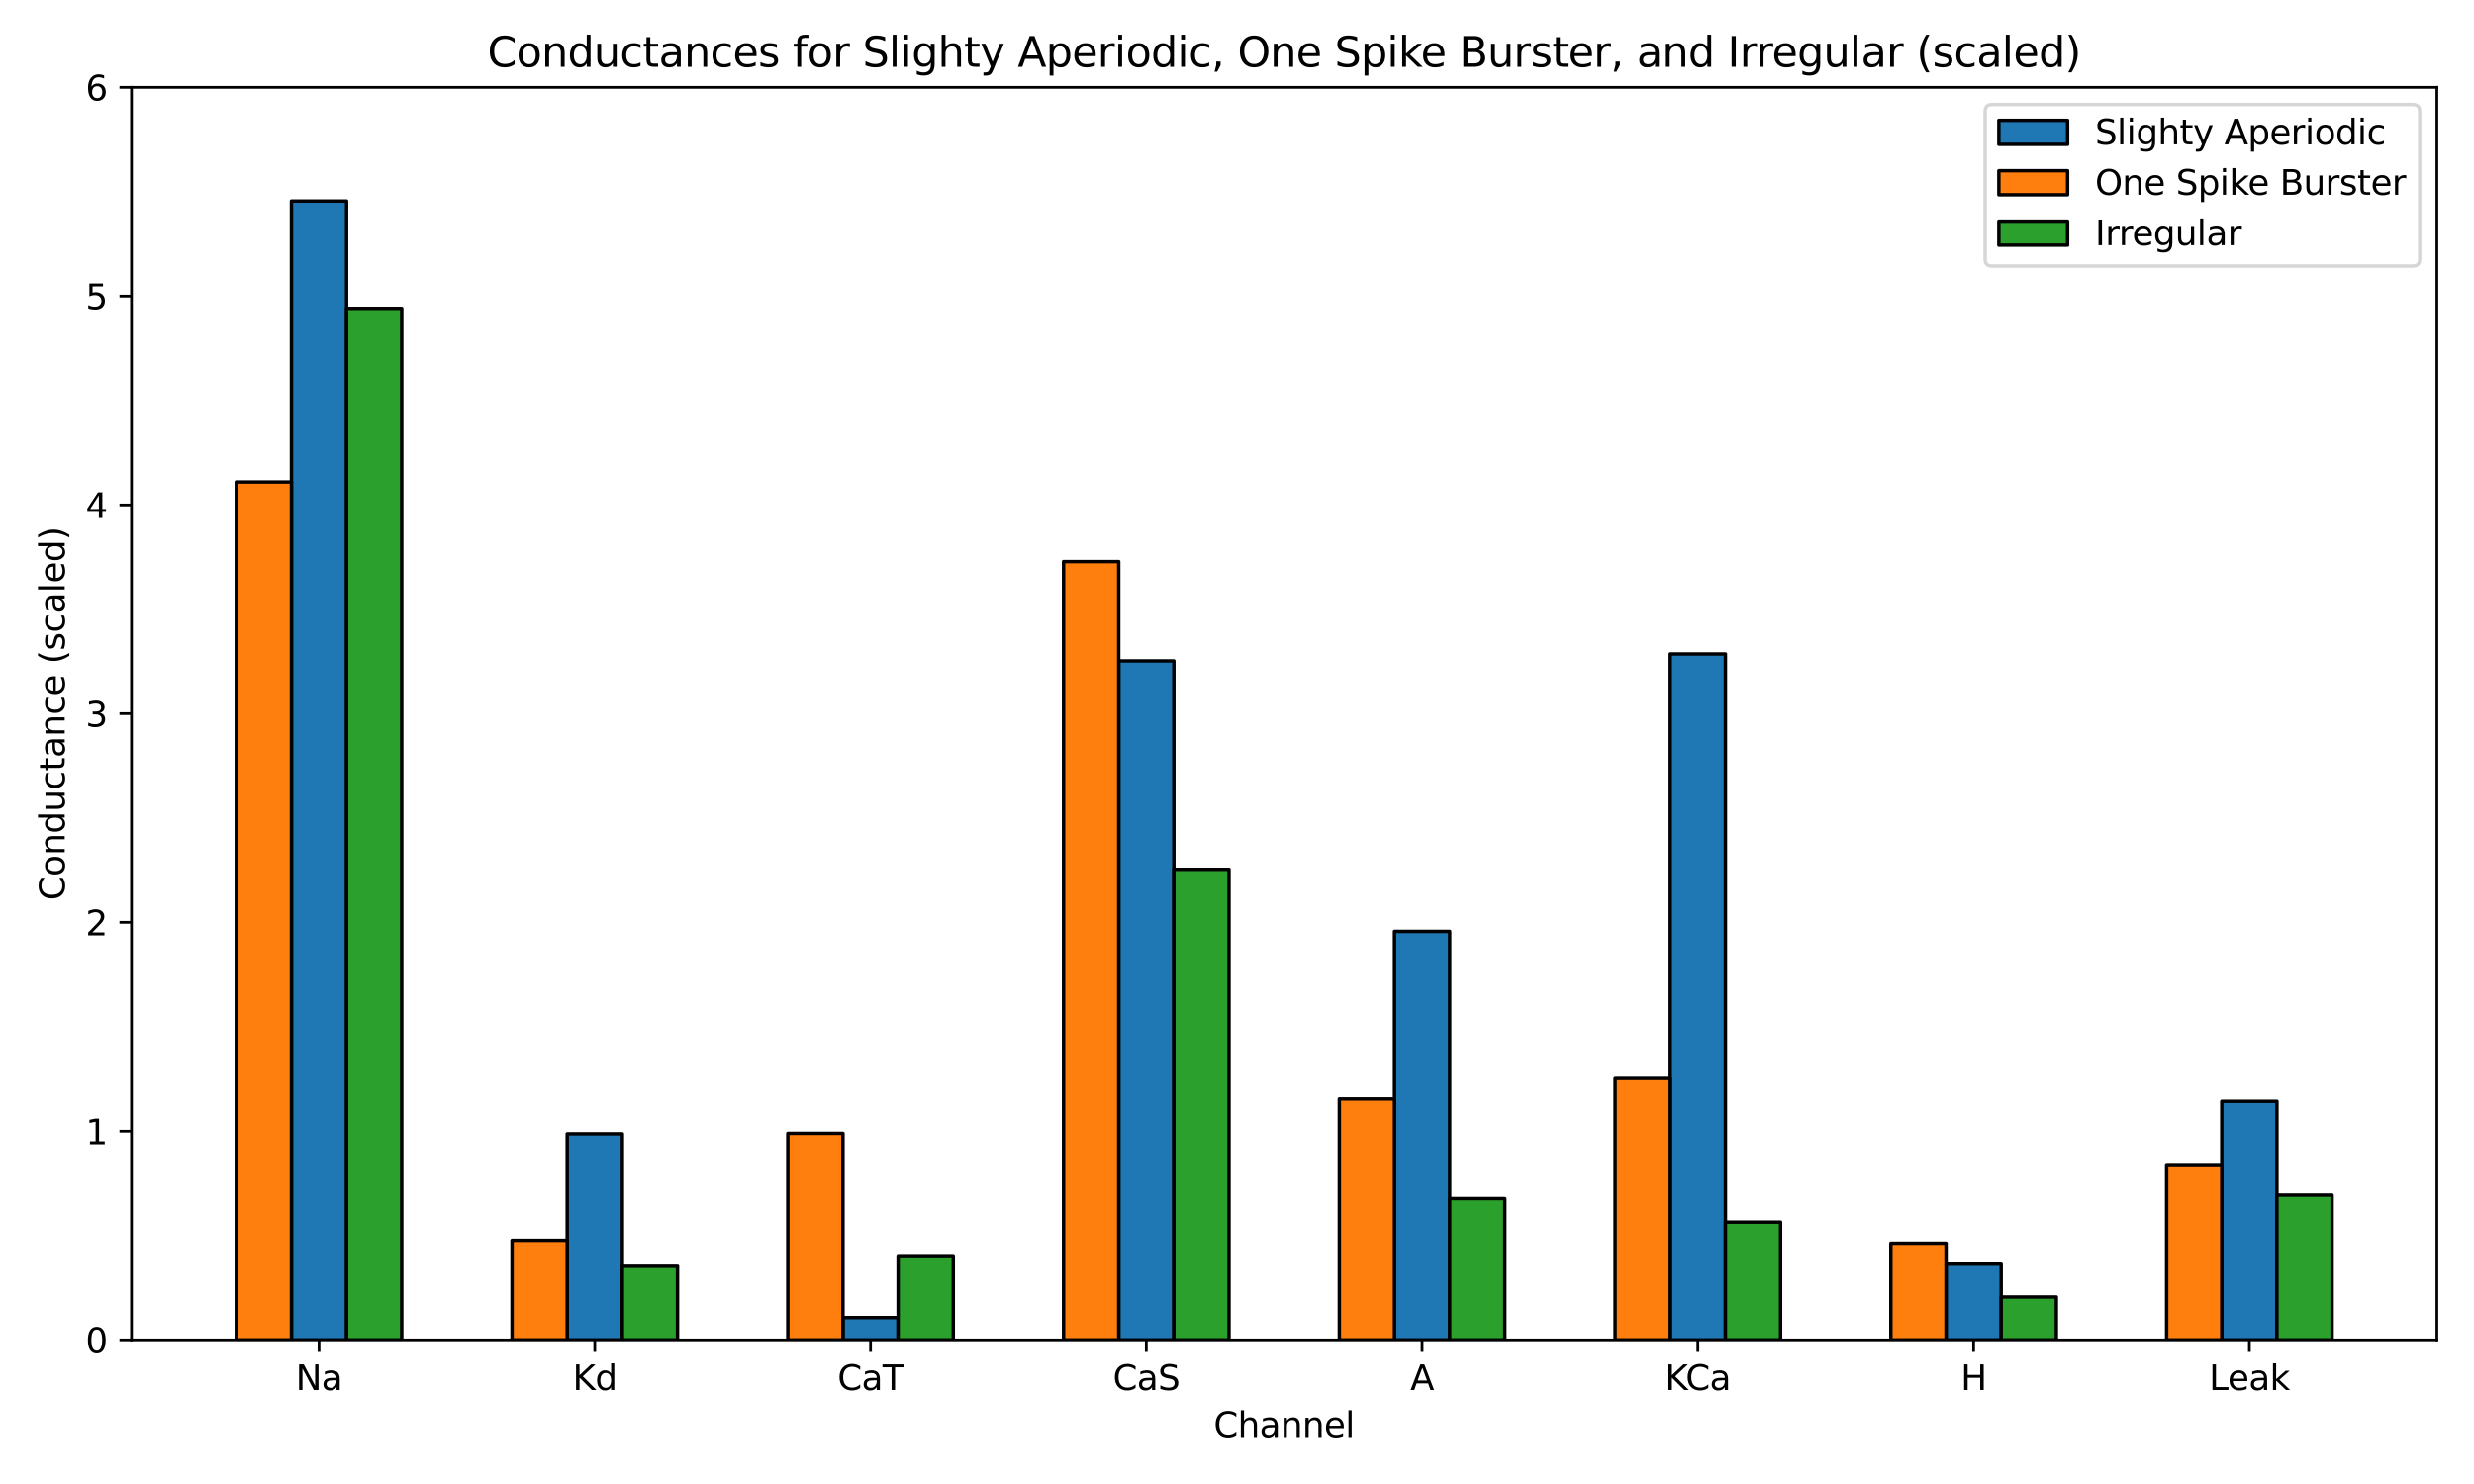 <?xml version="1.0" encoding="utf-8" standalone="no"?>
<!DOCTYPE svg PUBLIC "-//W3C//DTD SVG 1.1//EN"
  "http://www.w3.org/Graphics/SVG/1.1/DTD/svg11.dtd">
<svg xmlns:xlink="http://www.w3.org/1999/xlink" width="720pt" height="432pt" viewBox="0 0 720 432" xmlns="http://www.w3.org/2000/svg" version="1.1">
 <defs>
  <style type="text/css">*{stroke-linejoin: round; stroke-linecap: butt}</style>
 </defs>
 <g id="figure_1">
  <g id="patch_1">
   <path d="M 0 432 
L 720 432 
L 720 0 
L 0 0 
z
" style="fill: #ffffff"/>
  </g>
  <g id="axes_1">
   <g id="patch_2">
    <path d="M 38.27 390.04 
L 709.2 390.04 
L 709.2 25.44 
L 38.27 25.44 
z
" style="fill: #ffffff"/>
   </g>
   <g id="patch_3">
    <path d="M 84.818 390.04 
L 100.869 390.04 
L 100.869 58.534 
L 84.818 58.534 
z
" clip-path="url(#pd07ad2151e)" style="fill: #1f77b4; stroke: #000000; stroke-linejoin: miter"/>
   </g>
   <g id="patch_4">
    <path d="M 165.073 390.04 
L 181.124 390.04 
L 181.124 330.036 
L 165.073 330.036 
z
" clip-path="url(#pd07ad2151e)" style="fill: #1f77b4; stroke: #000000; stroke-linejoin: miter"/>
   </g>
   <g id="patch_5">
    <path d="M 245.327 390.04 
L 261.378 390.04 
L 261.378 383.533 
L 245.327 383.533 
z
" clip-path="url(#pd07ad2151e)" style="fill: #1f77b4; stroke: #000000; stroke-linejoin: miter"/>
   </g>
   <g id="patch_6">
    <path d="M 325.582 390.04 
L 341.633 390.04 
L 341.633 192.386 
L 325.582 192.386 
z
" clip-path="url(#pd07ad2151e)" style="fill: #1f77b4; stroke: #000000; stroke-linejoin: miter"/>
   </g>
   <g id="patch_7">
    <path d="M 405.837 390.04 
L 421.888 390.04 
L 421.888 271.152 
L 405.837 271.152 
z
" clip-path="url(#pd07ad2151e)" style="fill: #1f77b4; stroke: #000000; stroke-linejoin: miter"/>
   </g>
   <g id="patch_8">
    <path d="M 486.092 390.04 
L 502.143 390.04 
L 502.143 190.365 
L 486.092 190.365 
z
" clip-path="url(#pd07ad2151e)" style="fill: #1f77b4; stroke: #000000; stroke-linejoin: miter"/>
   </g>
   <g id="patch_9">
    <path d="M 566.346 390.04 
L 582.397 390.04 
L 582.397 367.99 
L 566.346 367.99 
z
" clip-path="url(#pd07ad2151e)" style="fill: #1f77b4; stroke: #000000; stroke-linejoin: miter"/>
   </g>
   <g id="patch_10">
    <path d="M 646.601 390.04 
L 662.652 390.04 
L 662.652 320.596 
L 646.601 320.596 
z
" clip-path="url(#pd07ad2151e)" style="fill: #1f77b4; stroke: #000000; stroke-linejoin: miter"/>
   </g>
   <g id="patch_11">
    <path d="M 68.767 390.04 
L 84.818 390.04 
L 84.818 140.286 
L 68.767 140.286 
z
" clip-path="url(#pd07ad2151e)" style="fill: #ff7f0e; stroke: #000000; stroke-linejoin: miter"/>
   </g>
   <g id="patch_12">
    <path d="M 149.022 390.04 
L 165.073 390.04 
L 165.073 361.038 
L 149.022 361.038 
z
" clip-path="url(#pd07ad2151e)" style="fill: #ff7f0e; stroke: #000000; stroke-linejoin: miter"/>
   </g>
   <g id="patch_13">
    <path d="M 229.276 390.04 
L 245.327 390.04 
L 245.327 329.902 
L 229.276 329.902 
z
" clip-path="url(#pd07ad2151e)" style="fill: #ff7f0e; stroke: #000000; stroke-linejoin: miter"/>
   </g>
   <g id="patch_14">
    <path d="M 309.531 390.04 
L 325.582 390.04 
L 325.582 163.46 
L 309.531 163.46 
z
" clip-path="url(#pd07ad2151e)" style="fill: #ff7f0e; stroke: #000000; stroke-linejoin: miter"/>
   </g>
   <g id="patch_15">
    <path d="M 389.786 390.04 
L 405.837 390.04 
L 405.837 319.903 
L 389.786 319.903 
z
" clip-path="url(#pd07ad2151e)" style="fill: #ff7f0e; stroke: #000000; stroke-linejoin: miter"/>
   </g>
   <g id="patch_16">
    <path d="M 470.041 390.04 
L 486.092 390.04 
L 486.092 313.942 
L 470.041 313.942 
z
" clip-path="url(#pd07ad2151e)" style="fill: #ff7f0e; stroke: #000000; stroke-linejoin: miter"/>
   </g>
   <g id="patch_17">
    <path d="M 550.296 390.04 
L 566.346 390.04 
L 566.346 361.879 
L 550.296 361.879 
z
" clip-path="url(#pd07ad2151e)" style="fill: #ff7f0e; stroke: #000000; stroke-linejoin: miter"/>
   </g>
   <g id="patch_18">
    <path d="M 630.55 390.04 
L 646.601 390.04 
L 646.601 339.286 
L 630.55 339.286 
z
" clip-path="url(#pd07ad2151e)" style="fill: #ff7f0e; stroke: #000000; stroke-linejoin: miter"/>
   </g>
   <g id="patch_19">
    <path d="M 100.869 390.04 
L 116.92 390.04 
L 116.92 89.787 
L 100.869 89.787 
z
" clip-path="url(#pd07ad2151e)" style="fill: #2ca02c; stroke: #000000; stroke-linejoin: miter"/>
   </g>
   <g id="patch_20">
    <path d="M 181.124 390.04 
L 197.174 390.04 
L 197.174 368.606 
L 181.124 368.606 
z
" clip-path="url(#pd07ad2151e)" style="fill: #2ca02c; stroke: #000000; stroke-linejoin: miter"/>
   </g>
   <g id="patch_21">
    <path d="M 261.378 390.04 
L 277.429 390.04 
L 277.429 365.806 
L 261.378 365.806 
z
" clip-path="url(#pd07ad2151e)" style="fill: #2ca02c; stroke: #000000; stroke-linejoin: miter"/>
   </g>
   <g id="patch_22">
    <path d="M 341.633 390.04 
L 357.684 390.04 
L 357.684 253.067 
L 341.633 253.067 
z
" clip-path="url(#pd07ad2151e)" style="fill: #2ca02c; stroke: #000000; stroke-linejoin: miter"/>
   </g>
   <g id="patch_23">
    <path d="M 421.888 390.04 
L 437.939 390.04 
L 437.939 348.911 
L 421.888 348.911 
z
" clip-path="url(#pd07ad2151e)" style="fill: #2ca02c; stroke: #000000; stroke-linejoin: miter"/>
   </g>
   <g id="patch_24">
    <path d="M 502.143 390.04 
L 518.194 390.04 
L 518.194 355.731 
L 502.143 355.731 
z
" clip-path="url(#pd07ad2151e)" style="fill: #2ca02c; stroke: #000000; stroke-linejoin: miter"/>
   </g>
   <g id="patch_25">
    <path d="M 582.397 390.04 
L 598.448 390.04 
L 598.448 377.544 
L 582.397 377.544 
z
" clip-path="url(#pd07ad2151e)" style="fill: #2ca02c; stroke: #000000; stroke-linejoin: miter"/>
   </g>
   <g id="patch_26">
    <path d="M 662.652 390.04 
L 678.703 390.04 
L 678.703 347.891 
L 662.652 347.891 
z
" clip-path="url(#pd07ad2151e)" style="fill: #2ca02c; stroke: #000000; stroke-linejoin: miter"/>
   </g>
   <g id="matplotlib.axis_1">
    <g id="xtick_1">
     <g id="line2d_1">
      <defs>
       <path id="mc7aa29729a" d="M 0 0 
L 0 3.5 
" style="stroke: #000000; stroke-width: 0.8"/>
      </defs>
      <g>
       <use xlink:href="#mc7aa29729a" x="92.843" y="390.04" style="stroke: #000000; stroke-width: 0.8"/>
      </g>
     </g>
     <g id="text_1">
      <!-- Na -->
      <g transform="translate(86.039 404.638) scale(0.1 -0.1)">
       <defs>
        <path id="DejaVuSans-4e" d="M 628 4666 
L 1478 4666 
L 3547 763 
L 3547 4666 
L 4159 4666 
L 4159 0 
L 3309 0 
L 1241 3903 
L 1241 0 
L 628 0 
L 628 4666 
z
" transform="scale(0.016)"/>
        <path id="DejaVuSans-61" d="M 2194 1759 
Q 1497 1759 1228 1600 
Q 959 1441 959 1056 
Q 959 750 1161 570 
Q 1363 391 1709 391 
Q 2188 391 2477 730 
Q 2766 1069 2766 1631 
L 2766 1759 
L 2194 1759 
z
M 3341 1997 
L 3341 0 
L 2766 0 
L 2766 531 
Q 2569 213 2275 61 
Q 1981 -91 1556 -91 
Q 1019 -91 701 211 
Q 384 513 384 1019 
Q 384 1609 779 1909 
Q 1175 2209 1959 2209 
L 2766 2209 
L 2766 2266 
Q 2766 2663 2505 2880 
Q 2244 3097 1772 3097 
Q 1472 3097 1187 3025 
Q 903 2953 641 2809 
L 641 3341 
Q 956 3463 1253 3523 
Q 1550 3584 1831 3584 
Q 2591 3584 2966 3190 
Q 3341 2797 3341 1997 
z
" transform="scale(0.016)"/>
       </defs>
       <use xlink:href="#DejaVuSans-4e"/>
       <use xlink:href="#DejaVuSans-61" transform="translate(74.805 0)"/>
      </g>
     </g>
    </g>
    <g id="xtick_2">
     <g id="line2d_2">
      <g>
       <use xlink:href="#mc7aa29729a" x="173.098" y="390.04" style="stroke: #000000; stroke-width: 0.8"/>
      </g>
     </g>
     <g id="text_2">
      <!-- Kd -->
      <g transform="translate(166.645 404.638) scale(0.1 -0.1)">
       <defs>
        <path id="DejaVuSans-4b" d="M 628 4666 
L 1259 4666 
L 1259 2694 
L 3353 4666 
L 4166 4666 
L 1850 2491 
L 4331 0 
L 3500 0 
L 1259 2247 
L 1259 0 
L 628 0 
L 628 4666 
z
" transform="scale(0.016)"/>
        <path id="DejaVuSans-64" d="M 2906 2969 
L 2906 4863 
L 3481 4863 
L 3481 0 
L 2906 0 
L 2906 525 
Q 2725 213 2448 61 
Q 2172 -91 1784 -91 
Q 1150 -91 751 415 
Q 353 922 353 1747 
Q 353 2572 751 3078 
Q 1150 3584 1784 3584 
Q 2172 3584 2448 3432 
Q 2725 3281 2906 2969 
z
M 947 1747 
Q 947 1113 1208 752 
Q 1469 391 1925 391 
Q 2381 391 2643 752 
Q 2906 1113 2906 1747 
Q 2906 2381 2643 2742 
Q 2381 3103 1925 3103 
Q 1469 3103 1208 2742 
Q 947 2381 947 1747 
z
" transform="scale(0.016)"/>
       </defs>
       <use xlink:href="#DejaVuSans-4b"/>
       <use xlink:href="#DejaVuSans-64" transform="translate(65.576 0)"/>
      </g>
     </g>
    </g>
    <g id="xtick_3">
     <g id="line2d_3">
      <g>
       <use xlink:href="#mc7aa29729a" x="253.353" y="390.04" style="stroke: #000000; stroke-width: 0.8"/>
      </g>
     </g>
     <g id="text_3">
      <!-- CaT -->
      <g transform="translate(243.743 404.638) scale(0.1 -0.1)">
       <defs>
        <path id="DejaVuSans-43" d="M 4122 4306 
L 4122 3641 
Q 3803 3938 3442 4084 
Q 3081 4231 2675 4231 
Q 1875 4231 1450 3742 
Q 1025 3253 1025 2328 
Q 1025 1406 1450 917 
Q 1875 428 2675 428 
Q 3081 428 3442 575 
Q 3803 722 4122 1019 
L 4122 359 
Q 3791 134 3420 21 
Q 3050 -91 2638 -91 
Q 1578 -91 968 557 
Q 359 1206 359 2328 
Q 359 3453 968 4101 
Q 1578 4750 2638 4750 
Q 3056 4750 3426 4639 
Q 3797 4528 4122 4306 
z
" transform="scale(0.016)"/>
        <path id="DejaVuSans-54" d="M -19 4666 
L 3928 4666 
L 3928 4134 
L 2272 4134 
L 2272 0 
L 1638 0 
L 1638 4134 
L -19 4134 
L -19 4666 
z
" transform="scale(0.016)"/>
       </defs>
       <use xlink:href="#DejaVuSans-43"/>
       <use xlink:href="#DejaVuSans-61" transform="translate(69.824 0)"/>
       <use xlink:href="#DejaVuSans-54" transform="translate(131.104 0)"/>
      </g>
     </g>
    </g>
    <g id="xtick_4">
     <g id="line2d_4">
      <g>
       <use xlink:href="#mc7aa29729a" x="333.608" y="390.04" style="stroke: #000000; stroke-width: 0.8"/>
      </g>
     </g>
     <g id="text_4">
      <!-- CaS -->
      <g transform="translate(323.878 404.638) scale(0.1 -0.1)">
       <defs>
        <path id="DejaVuSans-53" d="M 3425 4513 
L 3425 3897 
Q 3066 4069 2747 4153 
Q 2428 4238 2131 4238 
Q 1616 4238 1336 4038 
Q 1056 3838 1056 3469 
Q 1056 3159 1242 3001 
Q 1428 2844 1947 2747 
L 2328 2669 
Q 3034 2534 3370 2195 
Q 3706 1856 3706 1288 
Q 3706 609 3251 259 
Q 2797 -91 1919 -91 
Q 1588 -91 1214 -16 
Q 841 59 441 206 
L 441 856 
Q 825 641 1194 531 
Q 1563 422 1919 422 
Q 2459 422 2753 634 
Q 3047 847 3047 1241 
Q 3047 1584 2836 1778 
Q 2625 1972 2144 2069 
L 1759 2144 
Q 1053 2284 737 2584 
Q 422 2884 422 3419 
Q 422 4038 858 4394 
Q 1294 4750 2059 4750 
Q 2388 4750 2728 4690 
Q 3069 4631 3425 4513 
z
" transform="scale(0.016)"/>
       </defs>
       <use xlink:href="#DejaVuSans-43"/>
       <use xlink:href="#DejaVuSans-61" transform="translate(69.824 0)"/>
       <use xlink:href="#DejaVuSans-53" transform="translate(131.104 0)"/>
      </g>
     </g>
    </g>
    <g id="xtick_5">
     <g id="line2d_5">
      <g>
       <use xlink:href="#mc7aa29729a" x="413.862" y="390.04" style="stroke: #000000; stroke-width: 0.8"/>
      </g>
     </g>
     <g id="text_5">
      <!-- A -->
      <g transform="translate(410.442 404.638) scale(0.1 -0.1)">
       <defs>
        <path id="DejaVuSans-41" d="M 2188 4044 
L 1331 1722 
L 3047 1722 
L 2188 4044 
z
M 1831 4666 
L 2547 4666 
L 4325 0 
L 3669 0 
L 3244 1197 
L 1141 1197 
L 716 0 
L 50 0 
L 1831 4666 
z
" transform="scale(0.016)"/>
       </defs>
       <use xlink:href="#DejaVuSans-41"/>
      </g>
     </g>
    </g>
    <g id="xtick_6">
     <g id="line2d_6">
      <g>
       <use xlink:href="#mc7aa29729a" x="494.117" y="390.04" style="stroke: #000000; stroke-width: 0.8"/>
      </g>
     </g>
     <g id="text_6">
      <!-- KCa -->
      <g transform="translate(484.558 404.638) scale(0.1 -0.1)">
       <use xlink:href="#DejaVuSans-4b"/>
       <use xlink:href="#DejaVuSans-43" transform="translate(60.076 0)"/>
       <use xlink:href="#DejaVuSans-61" transform="translate(129.9 0)"/>
      </g>
     </g>
    </g>
    <g id="xtick_7">
     <g id="line2d_7">
      <g>
       <use xlink:href="#mc7aa29729a" x="574.372" y="390.04" style="stroke: #000000; stroke-width: 0.8"/>
      </g>
     </g>
     <g id="text_7">
      <!-- H -->
      <g transform="translate(570.612 404.638) scale(0.1 -0.1)">
       <defs>
        <path id="DejaVuSans-48" d="M 628 4666 
L 1259 4666 
L 1259 2753 
L 3553 2753 
L 3553 4666 
L 4184 4666 
L 4184 0 
L 3553 0 
L 3553 2222 
L 1259 2222 
L 1259 0 
L 628 0 
L 628 4666 
z
" transform="scale(0.016)"/>
       </defs>
       <use xlink:href="#DejaVuSans-48"/>
      </g>
     </g>
    </g>
    <g id="xtick_8">
     <g id="line2d_8">
      <g>
       <use xlink:href="#mc7aa29729a" x="654.627" y="390.04" style="stroke: #000000; stroke-width: 0.8"/>
      </g>
     </g>
     <g id="text_8">
      <!-- Leak -->
      <g transform="translate(642.892 404.638) scale(0.1 -0.1)">
       <defs>
        <path id="DejaVuSans-4c" d="M 628 4666 
L 1259 4666 
L 1259 531 
L 3531 531 
L 3531 0 
L 628 0 
L 628 4666 
z
" transform="scale(0.016)"/>
        <path id="DejaVuSans-65" d="M 3597 1894 
L 3597 1613 
L 953 1613 
Q 991 1019 1311 708 
Q 1631 397 2203 397 
Q 2534 397 2845 478 
Q 3156 559 3463 722 
L 3463 178 
Q 3153 47 2828 -22 
Q 2503 -91 2169 -91 
Q 1331 -91 842 396 
Q 353 884 353 1716 
Q 353 2575 817 3079 
Q 1281 3584 2069 3584 
Q 2775 3584 3186 3129 
Q 3597 2675 3597 1894 
z
M 3022 2063 
Q 3016 2534 2758 2815 
Q 2500 3097 2075 3097 
Q 1594 3097 1305 2825 
Q 1016 2553 972 2059 
L 3022 2063 
z
" transform="scale(0.016)"/>
        <path id="DejaVuSans-6b" d="M 581 4863 
L 1159 4863 
L 1159 1991 
L 2875 3500 
L 3609 3500 
L 1753 1863 
L 3688 0 
L 2938 0 
L 1159 1709 
L 1159 0 
L 581 0 
L 581 4863 
z
" transform="scale(0.016)"/>
       </defs>
       <use xlink:href="#DejaVuSans-4c"/>
       <use xlink:href="#DejaVuSans-65" transform="translate(53.963 0)"/>
       <use xlink:href="#DejaVuSans-61" transform="translate(115.486 0)"/>
       <use xlink:href="#DejaVuSans-6b" transform="translate(176.766 0)"/>
      </g>
     </g>
    </g>
    <g id="text_9">
     <!-- Channel -->
     <g transform="translate(353.208 418.317) scale(0.1 -0.1)">
      <defs>
       <path id="DejaVuSans-68" d="M 3513 2113 
L 3513 0 
L 2938 0 
L 2938 2094 
Q 2938 2591 2744 2837 
Q 2550 3084 2163 3084 
Q 1697 3084 1428 2787 
Q 1159 2491 1159 1978 
L 1159 0 
L 581 0 
L 581 4863 
L 1159 4863 
L 1159 2956 
Q 1366 3272 1645 3428 
Q 1925 3584 2291 3584 
Q 2894 3584 3203 3211 
Q 3513 2838 3513 2113 
z
" transform="scale(0.016)"/>
       <path id="DejaVuSans-6e" d="M 3513 2113 
L 3513 0 
L 2938 0 
L 2938 2094 
Q 2938 2591 2744 2837 
Q 2550 3084 2163 3084 
Q 1697 3084 1428 2787 
Q 1159 2491 1159 1978 
L 1159 0 
L 581 0 
L 581 3500 
L 1159 3500 
L 1159 2956 
Q 1366 3272 1645 3428 
Q 1925 3584 2291 3584 
Q 2894 3584 3203 3211 
Q 3513 2838 3513 2113 
z
" transform="scale(0.016)"/>
       <path id="DejaVuSans-6c" d="M 603 4863 
L 1178 4863 
L 1178 0 
L 603 0 
L 603 4863 
z
" transform="scale(0.016)"/>
      </defs>
      <use xlink:href="#DejaVuSans-43"/>
      <use xlink:href="#DejaVuSans-68" transform="translate(69.824 0)"/>
      <use xlink:href="#DejaVuSans-61" transform="translate(133.203 0)"/>
      <use xlink:href="#DejaVuSans-6e" transform="translate(194.482 0)"/>
      <use xlink:href="#DejaVuSans-6e" transform="translate(257.861 0)"/>
      <use xlink:href="#DejaVuSans-65" transform="translate(321.24 0)"/>
      <use xlink:href="#DejaVuSans-6c" transform="translate(382.764 0)"/>
     </g>
    </g>
   </g>
   <g id="matplotlib.axis_2">
    <g id="ytick_1">
     <g id="line2d_9">
      <defs>
       <path id="mb5e5e84401" d="M 0 0 
L -3.5 0 
" style="stroke: #000000; stroke-width: 0.8"/>
      </defs>
      <g>
       <use xlink:href="#mb5e5e84401" x="38.27" y="390.04" style="stroke: #000000; stroke-width: 0.8"/>
      </g>
     </g>
     <g id="text_10">
      <!-- 0 -->
      <g transform="translate(24.907 393.839) scale(0.1 -0.1)">
       <defs>
        <path id="DejaVuSans-30" d="M 2034 4250 
Q 1547 4250 1301 3770 
Q 1056 3291 1056 2328 
Q 1056 1369 1301 889 
Q 1547 409 2034 409 
Q 2525 409 2770 889 
Q 3016 1369 3016 2328 
Q 3016 3291 2770 3770 
Q 2525 4250 2034 4250 
z
M 2034 4750 
Q 2819 4750 3233 4129 
Q 3647 3509 3647 2328 
Q 3647 1150 3233 529 
Q 2819 -91 2034 -91 
Q 1250 -91 836 529 
Q 422 1150 422 2328 
Q 422 3509 836 4129 
Q 1250 4750 2034 4750 
z
" transform="scale(0.016)"/>
       </defs>
       <use xlink:href="#DejaVuSans-30"/>
      </g>
     </g>
    </g>
    <g id="ytick_2">
     <g id="line2d_10">
      <g>
       <use xlink:href="#mb5e5e84401" x="38.27" y="329.273" style="stroke: #000000; stroke-width: 0.8"/>
      </g>
     </g>
     <g id="text_11">
      <!-- 1 -->
      <g transform="translate(24.907 333.073) scale(0.1 -0.1)">
       <defs>
        <path id="DejaVuSans-31" d="M 794 531 
L 1825 531 
L 1825 4091 
L 703 3866 
L 703 4441 
L 1819 4666 
L 2450 4666 
L 2450 531 
L 3481 531 
L 3481 0 
L 794 0 
L 794 531 
z
" transform="scale(0.016)"/>
       </defs>
       <use xlink:href="#DejaVuSans-31"/>
      </g>
     </g>
    </g>
    <g id="ytick_3">
     <g id="line2d_11">
      <g>
       <use xlink:href="#mb5e5e84401" x="38.27" y="268.507" style="stroke: #000000; stroke-width: 0.8"/>
      </g>
     </g>
     <g id="text_12">
      <!-- 2 -->
      <g transform="translate(24.907 272.306) scale(0.1 -0.1)">
       <defs>
        <path id="DejaVuSans-32" d="M 1228 531 
L 3431 531 
L 3431 0 
L 469 0 
L 469 531 
Q 828 903 1448 1529 
Q 2069 2156 2228 2338 
Q 2531 2678 2651 2914 
Q 2772 3150 2772 3378 
Q 2772 3750 2511 3984 
Q 2250 4219 1831 4219 
Q 1534 4219 1204 4116 
Q 875 4013 500 3803 
L 500 4441 
Q 881 4594 1212 4672 
Q 1544 4750 1819 4750 
Q 2544 4750 2975 4387 
Q 3406 4025 3406 3419 
Q 3406 3131 3298 2873 
Q 3191 2616 2906 2266 
Q 2828 2175 2409 1742 
Q 1991 1309 1228 531 
z
" transform="scale(0.016)"/>
       </defs>
       <use xlink:href="#DejaVuSans-32"/>
      </g>
     </g>
    </g>
    <g id="ytick_4">
     <g id="line2d_12">
      <g>
       <use xlink:href="#mb5e5e84401" x="38.27" y="207.74" style="stroke: #000000; stroke-width: 0.8"/>
      </g>
     </g>
     <g id="text_13">
      <!-- 3 -->
      <g transform="translate(24.907 211.539) scale(0.1 -0.1)">
       <defs>
        <path id="DejaVuSans-33" d="M 2597 2516 
Q 3050 2419 3304 2112 
Q 3559 1806 3559 1356 
Q 3559 666 3084 287 
Q 2609 -91 1734 -91 
Q 1441 -91 1130 -33 
Q 819 25 488 141 
L 488 750 
Q 750 597 1062 519 
Q 1375 441 1716 441 
Q 2309 441 2620 675 
Q 2931 909 2931 1356 
Q 2931 1769 2642 2001 
Q 2353 2234 1838 2234 
L 1294 2234 
L 1294 2753 
L 1863 2753 
Q 2328 2753 2575 2939 
Q 2822 3125 2822 3475 
Q 2822 3834 2567 4026 
Q 2313 4219 1838 4219 
Q 1578 4219 1281 4162 
Q 984 4106 628 3988 
L 628 4550 
Q 988 4650 1302 4700 
Q 1616 4750 1894 4750 
Q 2613 4750 3031 4423 
Q 3450 4097 3450 3541 
Q 3450 3153 3228 2886 
Q 3006 2619 2597 2516 
z
" transform="scale(0.016)"/>
       </defs>
       <use xlink:href="#DejaVuSans-33"/>
      </g>
     </g>
    </g>
    <g id="ytick_5">
     <g id="line2d_13">
      <g>
       <use xlink:href="#mb5e5e84401" x="38.27" y="146.973" style="stroke: #000000; stroke-width: 0.8"/>
      </g>
     </g>
     <g id="text_14">
      <!-- 4 -->
      <g transform="translate(24.907 150.773) scale(0.1 -0.1)">
       <defs>
        <path id="DejaVuSans-34" d="M 2419 4116 
L 825 1625 
L 2419 1625 
L 2419 4116 
z
M 2253 4666 
L 3047 4666 
L 3047 1625 
L 3713 1625 
L 3713 1100 
L 3047 1100 
L 3047 0 
L 2419 0 
L 2419 1100 
L 313 1100 
L 313 1709 
L 2253 4666 
z
" transform="scale(0.016)"/>
       </defs>
       <use xlink:href="#DejaVuSans-34"/>
      </g>
     </g>
    </g>
    <g id="ytick_6">
     <g id="line2d_14">
      <g>
       <use xlink:href="#mb5e5e84401" x="38.27" y="86.207" style="stroke: #000000; stroke-width: 0.8"/>
      </g>
     </g>
     <g id="text_15">
      <!-- 5 -->
      <g transform="translate(24.907 90.006) scale(0.1 -0.1)">
       <defs>
        <path id="DejaVuSans-35" d="M 691 4666 
L 3169 4666 
L 3169 4134 
L 1269 4134 
L 1269 2991 
Q 1406 3038 1543 3061 
Q 1681 3084 1819 3084 
Q 2600 3084 3056 2656 
Q 3513 2228 3513 1497 
Q 3513 744 3044 326 
Q 2575 -91 1722 -91 
Q 1428 -91 1123 -41 
Q 819 9 494 109 
L 494 744 
Q 775 591 1075 516 
Q 1375 441 1709 441 
Q 2250 441 2565 725 
Q 2881 1009 2881 1497 
Q 2881 1984 2565 2268 
Q 2250 2553 1709 2553 
Q 1456 2553 1204 2497 
Q 953 2441 691 2322 
L 691 4666 
z
" transform="scale(0.016)"/>
       </defs>
       <use xlink:href="#DejaVuSans-35"/>
      </g>
     </g>
    </g>
    <g id="ytick_7">
     <g id="line2d_15">
      <g>
       <use xlink:href="#mb5e5e84401" x="38.27" y="25.44" style="stroke: #000000; stroke-width: 0.8"/>
      </g>
     </g>
     <g id="text_16">
      <!-- 6 -->
      <g transform="translate(24.907 29.239) scale(0.1 -0.1)">
       <defs>
        <path id="DejaVuSans-36" d="M 2113 2584 
Q 1688 2584 1439 2293 
Q 1191 2003 1191 1497 
Q 1191 994 1439 701 
Q 1688 409 2113 409 
Q 2538 409 2786 701 
Q 3034 994 3034 1497 
Q 3034 2003 2786 2293 
Q 2538 2584 2113 2584 
z
M 3366 4563 
L 3366 3988 
Q 3128 4100 2886 4159 
Q 2644 4219 2406 4219 
Q 1781 4219 1451 3797 
Q 1122 3375 1075 2522 
Q 1259 2794 1537 2939 
Q 1816 3084 2150 3084 
Q 2853 3084 3261 2657 
Q 3669 2231 3669 1497 
Q 3669 778 3244 343 
Q 2819 -91 2113 -91 
Q 1303 -91 875 529 
Q 447 1150 447 2328 
Q 447 3434 972 4092 
Q 1497 4750 2381 4750 
Q 2619 4750 2861 4703 
Q 3103 4656 3366 4563 
z
" transform="scale(0.016)"/>
       </defs>
       <use xlink:href="#DejaVuSans-36"/>
      </g>
     </g>
    </g>
    <g id="text_17">
     <!-- Conductance (scaled) -->
     <g transform="translate(18.828 262.119) rotate(-90) scale(0.1 -0.1)">
      <defs>
       <path id="DejaVuSans-6f" d="M 1959 3097 
Q 1497 3097 1228 2736 
Q 959 2375 959 1747 
Q 959 1119 1226 758 
Q 1494 397 1959 397 
Q 2419 397 2687 759 
Q 2956 1122 2956 1747 
Q 2956 2369 2687 2733 
Q 2419 3097 1959 3097 
z
M 1959 3584 
Q 2709 3584 3137 3096 
Q 3566 2609 3566 1747 
Q 3566 888 3137 398 
Q 2709 -91 1959 -91 
Q 1206 -91 779 398 
Q 353 888 353 1747 
Q 353 2609 779 3096 
Q 1206 3584 1959 3584 
z
" transform="scale(0.016)"/>
       <path id="DejaVuSans-75" d="M 544 1381 
L 544 3500 
L 1119 3500 
L 1119 1403 
Q 1119 906 1312 657 
Q 1506 409 1894 409 
Q 2359 409 2629 706 
Q 2900 1003 2900 1516 
L 2900 3500 
L 3475 3500 
L 3475 0 
L 2900 0 
L 2900 538 
Q 2691 219 2414 64 
Q 2138 -91 1772 -91 
Q 1169 -91 856 284 
Q 544 659 544 1381 
z
M 1991 3584 
L 1991 3584 
z
" transform="scale(0.016)"/>
       <path id="DejaVuSans-63" d="M 3122 3366 
L 3122 2828 
Q 2878 2963 2633 3030 
Q 2388 3097 2138 3097 
Q 1578 3097 1268 2742 
Q 959 2388 959 1747 
Q 959 1106 1268 751 
Q 1578 397 2138 397 
Q 2388 397 2633 464 
Q 2878 531 3122 666 
L 3122 134 
Q 2881 22 2623 -34 
Q 2366 -91 2075 -91 
Q 1284 -91 818 406 
Q 353 903 353 1747 
Q 353 2603 823 3093 
Q 1294 3584 2113 3584 
Q 2378 3584 2631 3529 
Q 2884 3475 3122 3366 
z
" transform="scale(0.016)"/>
       <path id="DejaVuSans-74" d="M 1172 4494 
L 1172 3500 
L 2356 3500 
L 2356 3053 
L 1172 3053 
L 1172 1153 
Q 1172 725 1289 603 
Q 1406 481 1766 481 
L 2356 481 
L 2356 0 
L 1766 0 
Q 1100 0 847 248 
Q 594 497 594 1153 
L 594 3053 
L 172 3053 
L 172 3500 
L 594 3500 
L 594 4494 
L 1172 4494 
z
" transform="scale(0.016)"/>
       <path id="DejaVuSans-20" transform="scale(0.016)"/>
       <path id="DejaVuSans-28" d="M 1984 4856 
Q 1566 4138 1362 3434 
Q 1159 2731 1159 2009 
Q 1159 1288 1364 580 
Q 1569 -128 1984 -844 
L 1484 -844 
Q 1016 -109 783 600 
Q 550 1309 550 2009 
Q 550 2706 781 3412 
Q 1013 4119 1484 4856 
L 1984 4856 
z
" transform="scale(0.016)"/>
       <path id="DejaVuSans-73" d="M 2834 3397 
L 2834 2853 
Q 2591 2978 2328 3040 
Q 2066 3103 1784 3103 
Q 1356 3103 1142 2972 
Q 928 2841 928 2578 
Q 928 2378 1081 2264 
Q 1234 2150 1697 2047 
L 1894 2003 
Q 2506 1872 2764 1633 
Q 3022 1394 3022 966 
Q 3022 478 2636 193 
Q 2250 -91 1575 -91 
Q 1294 -91 989 -36 
Q 684 19 347 128 
L 347 722 
Q 666 556 975 473 
Q 1284 391 1588 391 
Q 1994 391 2212 530 
Q 2431 669 2431 922 
Q 2431 1156 2273 1281 
Q 2116 1406 1581 1522 
L 1381 1569 
Q 847 1681 609 1914 
Q 372 2147 372 2553 
Q 372 3047 722 3315 
Q 1072 3584 1716 3584 
Q 2034 3584 2315 3537 
Q 2597 3491 2834 3397 
z
" transform="scale(0.016)"/>
       <path id="DejaVuSans-29" d="M 513 4856 
L 1013 4856 
Q 1481 4119 1714 3412 
Q 1947 2706 1947 2009 
Q 1947 1309 1714 600 
Q 1481 -109 1013 -844 
L 513 -844 
Q 928 -128 1133 580 
Q 1338 1288 1338 2009 
Q 1338 2731 1133 3434 
Q 928 4138 513 4856 
z
" transform="scale(0.016)"/>
      </defs>
      <use xlink:href="#DejaVuSans-43"/>
      <use xlink:href="#DejaVuSans-6f" transform="translate(69.824 0)"/>
      <use xlink:href="#DejaVuSans-6e" transform="translate(131.006 0)"/>
      <use xlink:href="#DejaVuSans-64" transform="translate(194.385 0)"/>
      <use xlink:href="#DejaVuSans-75" transform="translate(257.861 0)"/>
      <use xlink:href="#DejaVuSans-63" transform="translate(321.24 0)"/>
      <use xlink:href="#DejaVuSans-74" transform="translate(376.221 0)"/>
      <use xlink:href="#DejaVuSans-61" transform="translate(415.43 0)"/>
      <use xlink:href="#DejaVuSans-6e" transform="translate(476.709 0)"/>
      <use xlink:href="#DejaVuSans-63" transform="translate(540.088 0)"/>
      <use xlink:href="#DejaVuSans-65" transform="translate(595.068 0)"/>
      <use xlink:href="#DejaVuSans-20" transform="translate(656.592 0)"/>
      <use xlink:href="#DejaVuSans-28" transform="translate(688.379 0)"/>
      <use xlink:href="#DejaVuSans-73" transform="translate(727.393 0)"/>
      <use xlink:href="#DejaVuSans-63" transform="translate(779.492 0)"/>
      <use xlink:href="#DejaVuSans-61" transform="translate(834.473 0)"/>
      <use xlink:href="#DejaVuSans-6c" transform="translate(895.752 0)"/>
      <use xlink:href="#DejaVuSans-65" transform="translate(923.535 0)"/>
      <use xlink:href="#DejaVuSans-64" transform="translate(985.059 0)"/>
      <use xlink:href="#DejaVuSans-29" transform="translate(1048.535 0)"/>
     </g>
    </g>
   </g>
   <g id="patch_27">
    <path d="M 38.27 390.04 
L 38.27 25.44 
" style="fill: none; stroke: #000000; stroke-width: 0.8; stroke-linejoin: miter; stroke-linecap: square"/>
   </g>
   <g id="patch_28">
    <path d="M 709.2 390.04 
L 709.2 25.44 
" style="fill: none; stroke: #000000; stroke-width: 0.8; stroke-linejoin: miter; stroke-linecap: square"/>
   </g>
   <g id="patch_29">
    <path d="M 38.27 390.04 
L 709.2 390.04 
" style="fill: none; stroke: #000000; stroke-width: 0.8; stroke-linejoin: miter; stroke-linecap: square"/>
   </g>
   <g id="patch_30">
    <path d="M 38.27 25.44 
L 709.2 25.44 
" style="fill: none; stroke: #000000; stroke-width: 0.8; stroke-linejoin: miter; stroke-linecap: square"/>
   </g>
   <g id="text_18">
    <!-- Conductances for Slighty Aperiodic, One Spike Burster, and Irregular (scaled) -->
    <g transform="translate(141.855 19.44) scale(0.12 -0.12)">
     <defs>
      <path id="DejaVuSans-66" d="M 2375 4863 
L 2375 4384 
L 1825 4384 
Q 1516 4384 1395 4259 
Q 1275 4134 1275 3809 
L 1275 3500 
L 2222 3500 
L 2222 3053 
L 1275 3053 
L 1275 0 
L 697 0 
L 697 3053 
L 147 3053 
L 147 3500 
L 697 3500 
L 697 3744 
Q 697 4328 969 4595 
Q 1241 4863 1831 4863 
L 2375 4863 
z
" transform="scale(0.016)"/>
      <path id="DejaVuSans-72" d="M 2631 2963 
Q 2534 3019 2420 3045 
Q 2306 3072 2169 3072 
Q 1681 3072 1420 2755 
Q 1159 2438 1159 1844 
L 1159 0 
L 581 0 
L 581 3500 
L 1159 3500 
L 1159 2956 
Q 1341 3275 1631 3429 
Q 1922 3584 2338 3584 
Q 2397 3584 2469 3576 
Q 2541 3569 2628 3553 
L 2631 2963 
z
" transform="scale(0.016)"/>
      <path id="DejaVuSans-69" d="M 603 3500 
L 1178 3500 
L 1178 0 
L 603 0 
L 603 3500 
z
M 603 4863 
L 1178 4863 
L 1178 4134 
L 603 4134 
L 603 4863 
z
" transform="scale(0.016)"/>
      <path id="DejaVuSans-67" d="M 2906 1791 
Q 2906 2416 2648 2759 
Q 2391 3103 1925 3103 
Q 1463 3103 1205 2759 
Q 947 2416 947 1791 
Q 947 1169 1205 825 
Q 1463 481 1925 481 
Q 2391 481 2648 825 
Q 2906 1169 2906 1791 
z
M 3481 434 
Q 3481 -459 3084 -895 
Q 2688 -1331 1869 -1331 
Q 1566 -1331 1297 -1286 
Q 1028 -1241 775 -1147 
L 775 -588 
Q 1028 -725 1275 -790 
Q 1522 -856 1778 -856 
Q 2344 -856 2625 -561 
Q 2906 -266 2906 331 
L 2906 616 
Q 2728 306 2450 153 
Q 2172 0 1784 0 
Q 1141 0 747 490 
Q 353 981 353 1791 
Q 353 2603 747 3093 
Q 1141 3584 1784 3584 
Q 2172 3584 2450 3431 
Q 2728 3278 2906 2969 
L 2906 3500 
L 3481 3500 
L 3481 434 
z
" transform="scale(0.016)"/>
      <path id="DejaVuSans-79" d="M 2059 -325 
Q 1816 -950 1584 -1140 
Q 1353 -1331 966 -1331 
L 506 -1331 
L 506 -850 
L 844 -850 
Q 1081 -850 1212 -737 
Q 1344 -625 1503 -206 
L 1606 56 
L 191 3500 
L 800 3500 
L 1894 763 
L 2988 3500 
L 3597 3500 
L 2059 -325 
z
" transform="scale(0.016)"/>
      <path id="DejaVuSans-70" d="M 1159 525 
L 1159 -1331 
L 581 -1331 
L 581 3500 
L 1159 3500 
L 1159 2969 
Q 1341 3281 1617 3432 
Q 1894 3584 2278 3584 
Q 2916 3584 3314 3078 
Q 3713 2572 3713 1747 
Q 3713 922 3314 415 
Q 2916 -91 2278 -91 
Q 1894 -91 1617 61 
Q 1341 213 1159 525 
z
M 3116 1747 
Q 3116 2381 2855 2742 
Q 2594 3103 2138 3103 
Q 1681 3103 1420 2742 
Q 1159 2381 1159 1747 
Q 1159 1113 1420 752 
Q 1681 391 2138 391 
Q 2594 391 2855 752 
Q 3116 1113 3116 1747 
z
" transform="scale(0.016)"/>
      <path id="DejaVuSans-2c" d="M 750 794 
L 1409 794 
L 1409 256 
L 897 -744 
L 494 -744 
L 750 256 
L 750 794 
z
" transform="scale(0.016)"/>
      <path id="DejaVuSans-4f" d="M 2522 4238 
Q 1834 4238 1429 3725 
Q 1025 3213 1025 2328 
Q 1025 1447 1429 934 
Q 1834 422 2522 422 
Q 3209 422 3611 934 
Q 4013 1447 4013 2328 
Q 4013 3213 3611 3725 
Q 3209 4238 2522 4238 
z
M 2522 4750 
Q 3503 4750 4090 4092 
Q 4678 3434 4678 2328 
Q 4678 1225 4090 567 
Q 3503 -91 2522 -91 
Q 1538 -91 948 565 
Q 359 1222 359 2328 
Q 359 3434 948 4092 
Q 1538 4750 2522 4750 
z
" transform="scale(0.016)"/>
      <path id="DejaVuSans-42" d="M 1259 2228 
L 1259 519 
L 2272 519 
Q 2781 519 3026 730 
Q 3272 941 3272 1375 
Q 3272 1813 3026 2020 
Q 2781 2228 2272 2228 
L 1259 2228 
z
M 1259 4147 
L 1259 2741 
L 2194 2741 
Q 2656 2741 2882 2914 
Q 3109 3088 3109 3444 
Q 3109 3797 2882 3972 
Q 2656 4147 2194 4147 
L 1259 4147 
z
M 628 4666 
L 2241 4666 
Q 2963 4666 3353 4366 
Q 3744 4066 3744 3513 
Q 3744 3084 3544 2831 
Q 3344 2578 2956 2516 
Q 3422 2416 3680 2098 
Q 3938 1781 3938 1306 
Q 3938 681 3513 340 
Q 3088 0 2303 0 
L 628 0 
L 628 4666 
z
" transform="scale(0.016)"/>
      <path id="DejaVuSans-49" d="M 628 4666 
L 1259 4666 
L 1259 0 
L 628 0 
L 628 4666 
z
" transform="scale(0.016)"/>
     </defs>
     <use xlink:href="#DejaVuSans-43"/>
     <use xlink:href="#DejaVuSans-6f" transform="translate(69.824 0)"/>
     <use xlink:href="#DejaVuSans-6e" transform="translate(131.006 0)"/>
     <use xlink:href="#DejaVuSans-64" transform="translate(194.385 0)"/>
     <use xlink:href="#DejaVuSans-75" transform="translate(257.861 0)"/>
     <use xlink:href="#DejaVuSans-63" transform="translate(321.24 0)"/>
     <use xlink:href="#DejaVuSans-74" transform="translate(376.221 0)"/>
     <use xlink:href="#DejaVuSans-61" transform="translate(415.43 0)"/>
     <use xlink:href="#DejaVuSans-6e" transform="translate(476.709 0)"/>
     <use xlink:href="#DejaVuSans-63" transform="translate(540.088 0)"/>
     <use xlink:href="#DejaVuSans-65" transform="translate(595.068 0)"/>
     <use xlink:href="#DejaVuSans-73" transform="translate(656.592 0)"/>
     <use xlink:href="#DejaVuSans-20" transform="translate(708.691 0)"/>
     <use xlink:href="#DejaVuSans-66" transform="translate(740.479 0)"/>
     <use xlink:href="#DejaVuSans-6f" transform="translate(775.684 0)"/>
     <use xlink:href="#DejaVuSans-72" transform="translate(836.865 0)"/>
     <use xlink:href="#DejaVuSans-20" transform="translate(877.979 0)"/>
     <use xlink:href="#DejaVuSans-53" transform="translate(909.766 0)"/>
     <use xlink:href="#DejaVuSans-6c" transform="translate(973.242 0)"/>
     <use xlink:href="#DejaVuSans-69" transform="translate(1001.025 0)"/>
     <use xlink:href="#DejaVuSans-67" transform="translate(1028.809 0)"/>
     <use xlink:href="#DejaVuSans-68" transform="translate(1092.285 0)"/>
     <use xlink:href="#DejaVuSans-74" transform="translate(1155.664 0)"/>
     <use xlink:href="#DejaVuSans-79" transform="translate(1194.873 0)"/>
     <use xlink:href="#DejaVuSans-20" transform="translate(1254.053 0)"/>
     <use xlink:href="#DejaVuSans-41" transform="translate(1285.84 0)"/>
     <use xlink:href="#DejaVuSans-70" transform="translate(1354.248 0)"/>
     <use xlink:href="#DejaVuSans-65" transform="translate(1417.725 0)"/>
     <use xlink:href="#DejaVuSans-72" transform="translate(1479.248 0)"/>
     <use xlink:href="#DejaVuSans-69" transform="translate(1520.361 0)"/>
     <use xlink:href="#DejaVuSans-6f" transform="translate(1548.145 0)"/>
     <use xlink:href="#DejaVuSans-64" transform="translate(1609.326 0)"/>
     <use xlink:href="#DejaVuSans-69" transform="translate(1672.803 0)"/>
     <use xlink:href="#DejaVuSans-63" transform="translate(1700.586 0)"/>
     <use xlink:href="#DejaVuSans-2c" transform="translate(1755.566 0)"/>
     <use xlink:href="#DejaVuSans-20" transform="translate(1787.354 0)"/>
     <use xlink:href="#DejaVuSans-4f" transform="translate(1819.141 0)"/>
     <use xlink:href="#DejaVuSans-6e" transform="translate(1897.852 0)"/>
     <use xlink:href="#DejaVuSans-65" transform="translate(1961.23 0)"/>
     <use xlink:href="#DejaVuSans-20" transform="translate(2022.754 0)"/>
     <use xlink:href="#DejaVuSans-53" transform="translate(2054.541 0)"/>
     <use xlink:href="#DejaVuSans-70" transform="translate(2118.018 0)"/>
     <use xlink:href="#DejaVuSans-69" transform="translate(2181.494 0)"/>
     <use xlink:href="#DejaVuSans-6b" transform="translate(2209.277 0)"/>
     <use xlink:href="#DejaVuSans-65" transform="translate(2263.562 0)"/>
     <use xlink:href="#DejaVuSans-20" transform="translate(2325.086 0)"/>
     <use xlink:href="#DejaVuSans-42" transform="translate(2356.873 0)"/>
     <use xlink:href="#DejaVuSans-75" transform="translate(2425.477 0)"/>
     <use xlink:href="#DejaVuSans-72" transform="translate(2488.855 0)"/>
     <use xlink:href="#DejaVuSans-73" transform="translate(2529.969 0)"/>
     <use xlink:href="#DejaVuSans-74" transform="translate(2582.068 0)"/>
     <use xlink:href="#DejaVuSans-65" transform="translate(2621.277 0)"/>
     <use xlink:href="#DejaVuSans-72" transform="translate(2682.801 0)"/>
     <use xlink:href="#DejaVuSans-2c" transform="translate(2723.914 0)"/>
     <use xlink:href="#DejaVuSans-20" transform="translate(2755.701 0)"/>
     <use xlink:href="#DejaVuSans-61" transform="translate(2787.488 0)"/>
     <use xlink:href="#DejaVuSans-6e" transform="translate(2848.768 0)"/>
     <use xlink:href="#DejaVuSans-64" transform="translate(2912.146 0)"/>
     <use xlink:href="#DejaVuSans-20" transform="translate(2975.623 0)"/>
     <use xlink:href="#DejaVuSans-49" transform="translate(3007.41 0)"/>
     <use xlink:href="#DejaVuSans-72" transform="translate(3036.902 0)"/>
     <use xlink:href="#DejaVuSans-72" transform="translate(3076.266 0)"/>
     <use xlink:href="#DejaVuSans-65" transform="translate(3115.129 0)"/>
     <use xlink:href="#DejaVuSans-67" transform="translate(3176.652 0)"/>
     <use xlink:href="#DejaVuSans-75" transform="translate(3240.129 0)"/>
     <use xlink:href="#DejaVuSans-6c" transform="translate(3303.508 0)"/>
     <use xlink:href="#DejaVuSans-61" transform="translate(3331.291 0)"/>
     <use xlink:href="#DejaVuSans-72" transform="translate(3392.57 0)"/>
     <use xlink:href="#DejaVuSans-20" transform="translate(3433.684 0)"/>
     <use xlink:href="#DejaVuSans-28" transform="translate(3465.471 0)"/>
     <use xlink:href="#DejaVuSans-73" transform="translate(3504.484 0)"/>
     <use xlink:href="#DejaVuSans-63" transform="translate(3556.584 0)"/>
     <use xlink:href="#DejaVuSans-61" transform="translate(3611.564 0)"/>
     <use xlink:href="#DejaVuSans-6c" transform="translate(3672.844 0)"/>
     <use xlink:href="#DejaVuSans-65" transform="translate(3700.627 0)"/>
     <use xlink:href="#DejaVuSans-64" transform="translate(3762.15 0)"/>
     <use xlink:href="#DejaVuSans-29" transform="translate(3825.627 0)"/>
    </g>
   </g>
   <g id="legend_1">
    <g id="patch_31">
     <path d="M 579.722 77.474 
L 702.2 77.474 
Q 704.2 77.474 704.2 75.474 
L 704.2 32.44 
Q 704.2 30.44 702.2 30.44 
L 579.722 30.44 
Q 577.722 30.44 577.722 32.44 
L 577.722 75.474 
Q 577.722 77.474 579.722 77.474 
z
" style="fill: #ffffff; opacity: 0.8; stroke: #cccccc; stroke-linejoin: miter"/>
    </g>
    <g id="patch_32">
     <path d="M 581.722 42.038 
L 601.722 42.038 
L 601.722 35.038 
L 581.722 35.038 
z
" style="fill: #1f77b4; stroke: #000000; stroke-linejoin: miter"/>
    </g>
    <g id="text_19">
     <!-- Slighty Aperiodic -->
     <g transform="translate(609.722 42.038) scale(0.1 -0.1)">
      <use xlink:href="#DejaVuSans-53"/>
      <use xlink:href="#DejaVuSans-6c" transform="translate(63.477 0)"/>
      <use xlink:href="#DejaVuSans-69" transform="translate(91.26 0)"/>
      <use xlink:href="#DejaVuSans-67" transform="translate(119.043 0)"/>
      <use xlink:href="#DejaVuSans-68" transform="translate(182.52 0)"/>
      <use xlink:href="#DejaVuSans-74" transform="translate(245.898 0)"/>
      <use xlink:href="#DejaVuSans-79" transform="translate(285.107 0)"/>
      <use xlink:href="#DejaVuSans-20" transform="translate(344.287 0)"/>
      <use xlink:href="#DejaVuSans-41" transform="translate(376.074 0)"/>
      <use xlink:href="#DejaVuSans-70" transform="translate(444.482 0)"/>
      <use xlink:href="#DejaVuSans-65" transform="translate(507.959 0)"/>
      <use xlink:href="#DejaVuSans-72" transform="translate(569.482 0)"/>
      <use xlink:href="#DejaVuSans-69" transform="translate(610.596 0)"/>
      <use xlink:href="#DejaVuSans-6f" transform="translate(638.379 0)"/>
      <use xlink:href="#DejaVuSans-64" transform="translate(699.561 0)"/>
      <use xlink:href="#DejaVuSans-69" transform="translate(763.037 0)"/>
      <use xlink:href="#DejaVuSans-63" transform="translate(790.82 0)"/>
     </g>
    </g>
    <g id="patch_33">
     <path d="M 581.722 56.717 
L 601.722 56.717 
L 601.722 49.717 
L 581.722 49.717 
z
" style="fill: #ff7f0e; stroke: #000000; stroke-linejoin: miter"/>
    </g>
    <g id="text_20">
     <!-- One Spike Burster -->
     <g transform="translate(609.722 56.717) scale(0.1 -0.1)">
      <use xlink:href="#DejaVuSans-4f"/>
      <use xlink:href="#DejaVuSans-6e" transform="translate(78.711 0)"/>
      <use xlink:href="#DejaVuSans-65" transform="translate(142.09 0)"/>
      <use xlink:href="#DejaVuSans-20" transform="translate(203.613 0)"/>
      <use xlink:href="#DejaVuSans-53" transform="translate(235.4 0)"/>
      <use xlink:href="#DejaVuSans-70" transform="translate(298.877 0)"/>
      <use xlink:href="#DejaVuSans-69" transform="translate(362.354 0)"/>
      <use xlink:href="#DejaVuSans-6b" transform="translate(390.137 0)"/>
      <use xlink:href="#DejaVuSans-65" transform="translate(444.422 0)"/>
      <use xlink:href="#DejaVuSans-20" transform="translate(505.945 0)"/>
      <use xlink:href="#DejaVuSans-42" transform="translate(537.732 0)"/>
      <use xlink:href="#DejaVuSans-75" transform="translate(606.336 0)"/>
      <use xlink:href="#DejaVuSans-72" transform="translate(669.715 0)"/>
      <use xlink:href="#DejaVuSans-73" transform="translate(710.828 0)"/>
      <use xlink:href="#DejaVuSans-74" transform="translate(762.928 0)"/>
      <use xlink:href="#DejaVuSans-65" transform="translate(802.137 0)"/>
      <use xlink:href="#DejaVuSans-72" transform="translate(863.66 0)"/>
     </g>
    </g>
    <g id="patch_34">
     <path d="M 581.722 71.395 
L 601.722 71.395 
L 601.722 64.395 
L 581.722 64.395 
z
" style="fill: #2ca02c; stroke: #000000; stroke-linejoin: miter"/>
    </g>
    <g id="text_21">
     <!-- Irregular -->
     <g transform="translate(609.722 71.395) scale(0.1 -0.1)">
      <use xlink:href="#DejaVuSans-49"/>
      <use xlink:href="#DejaVuSans-72" transform="translate(29.492 0)"/>
      <use xlink:href="#DejaVuSans-72" transform="translate(68.855 0)"/>
      <use xlink:href="#DejaVuSans-65" transform="translate(107.719 0)"/>
      <use xlink:href="#DejaVuSans-67" transform="translate(169.242 0)"/>
      <use xlink:href="#DejaVuSans-75" transform="translate(232.719 0)"/>
      <use xlink:href="#DejaVuSans-6c" transform="translate(296.098 0)"/>
      <use xlink:href="#DejaVuSans-61" transform="translate(323.881 0)"/>
      <use xlink:href="#DejaVuSans-72" transform="translate(385.16 0)"/>
     </g>
    </g>
   </g>
  </g>
 </g>
 <defs>
  <clipPath id="pd07ad2151e">
   <rect x="38.27" y="25.44" width="670.93" height="364.6"/>
  </clipPath>
 </defs>
</svg>
